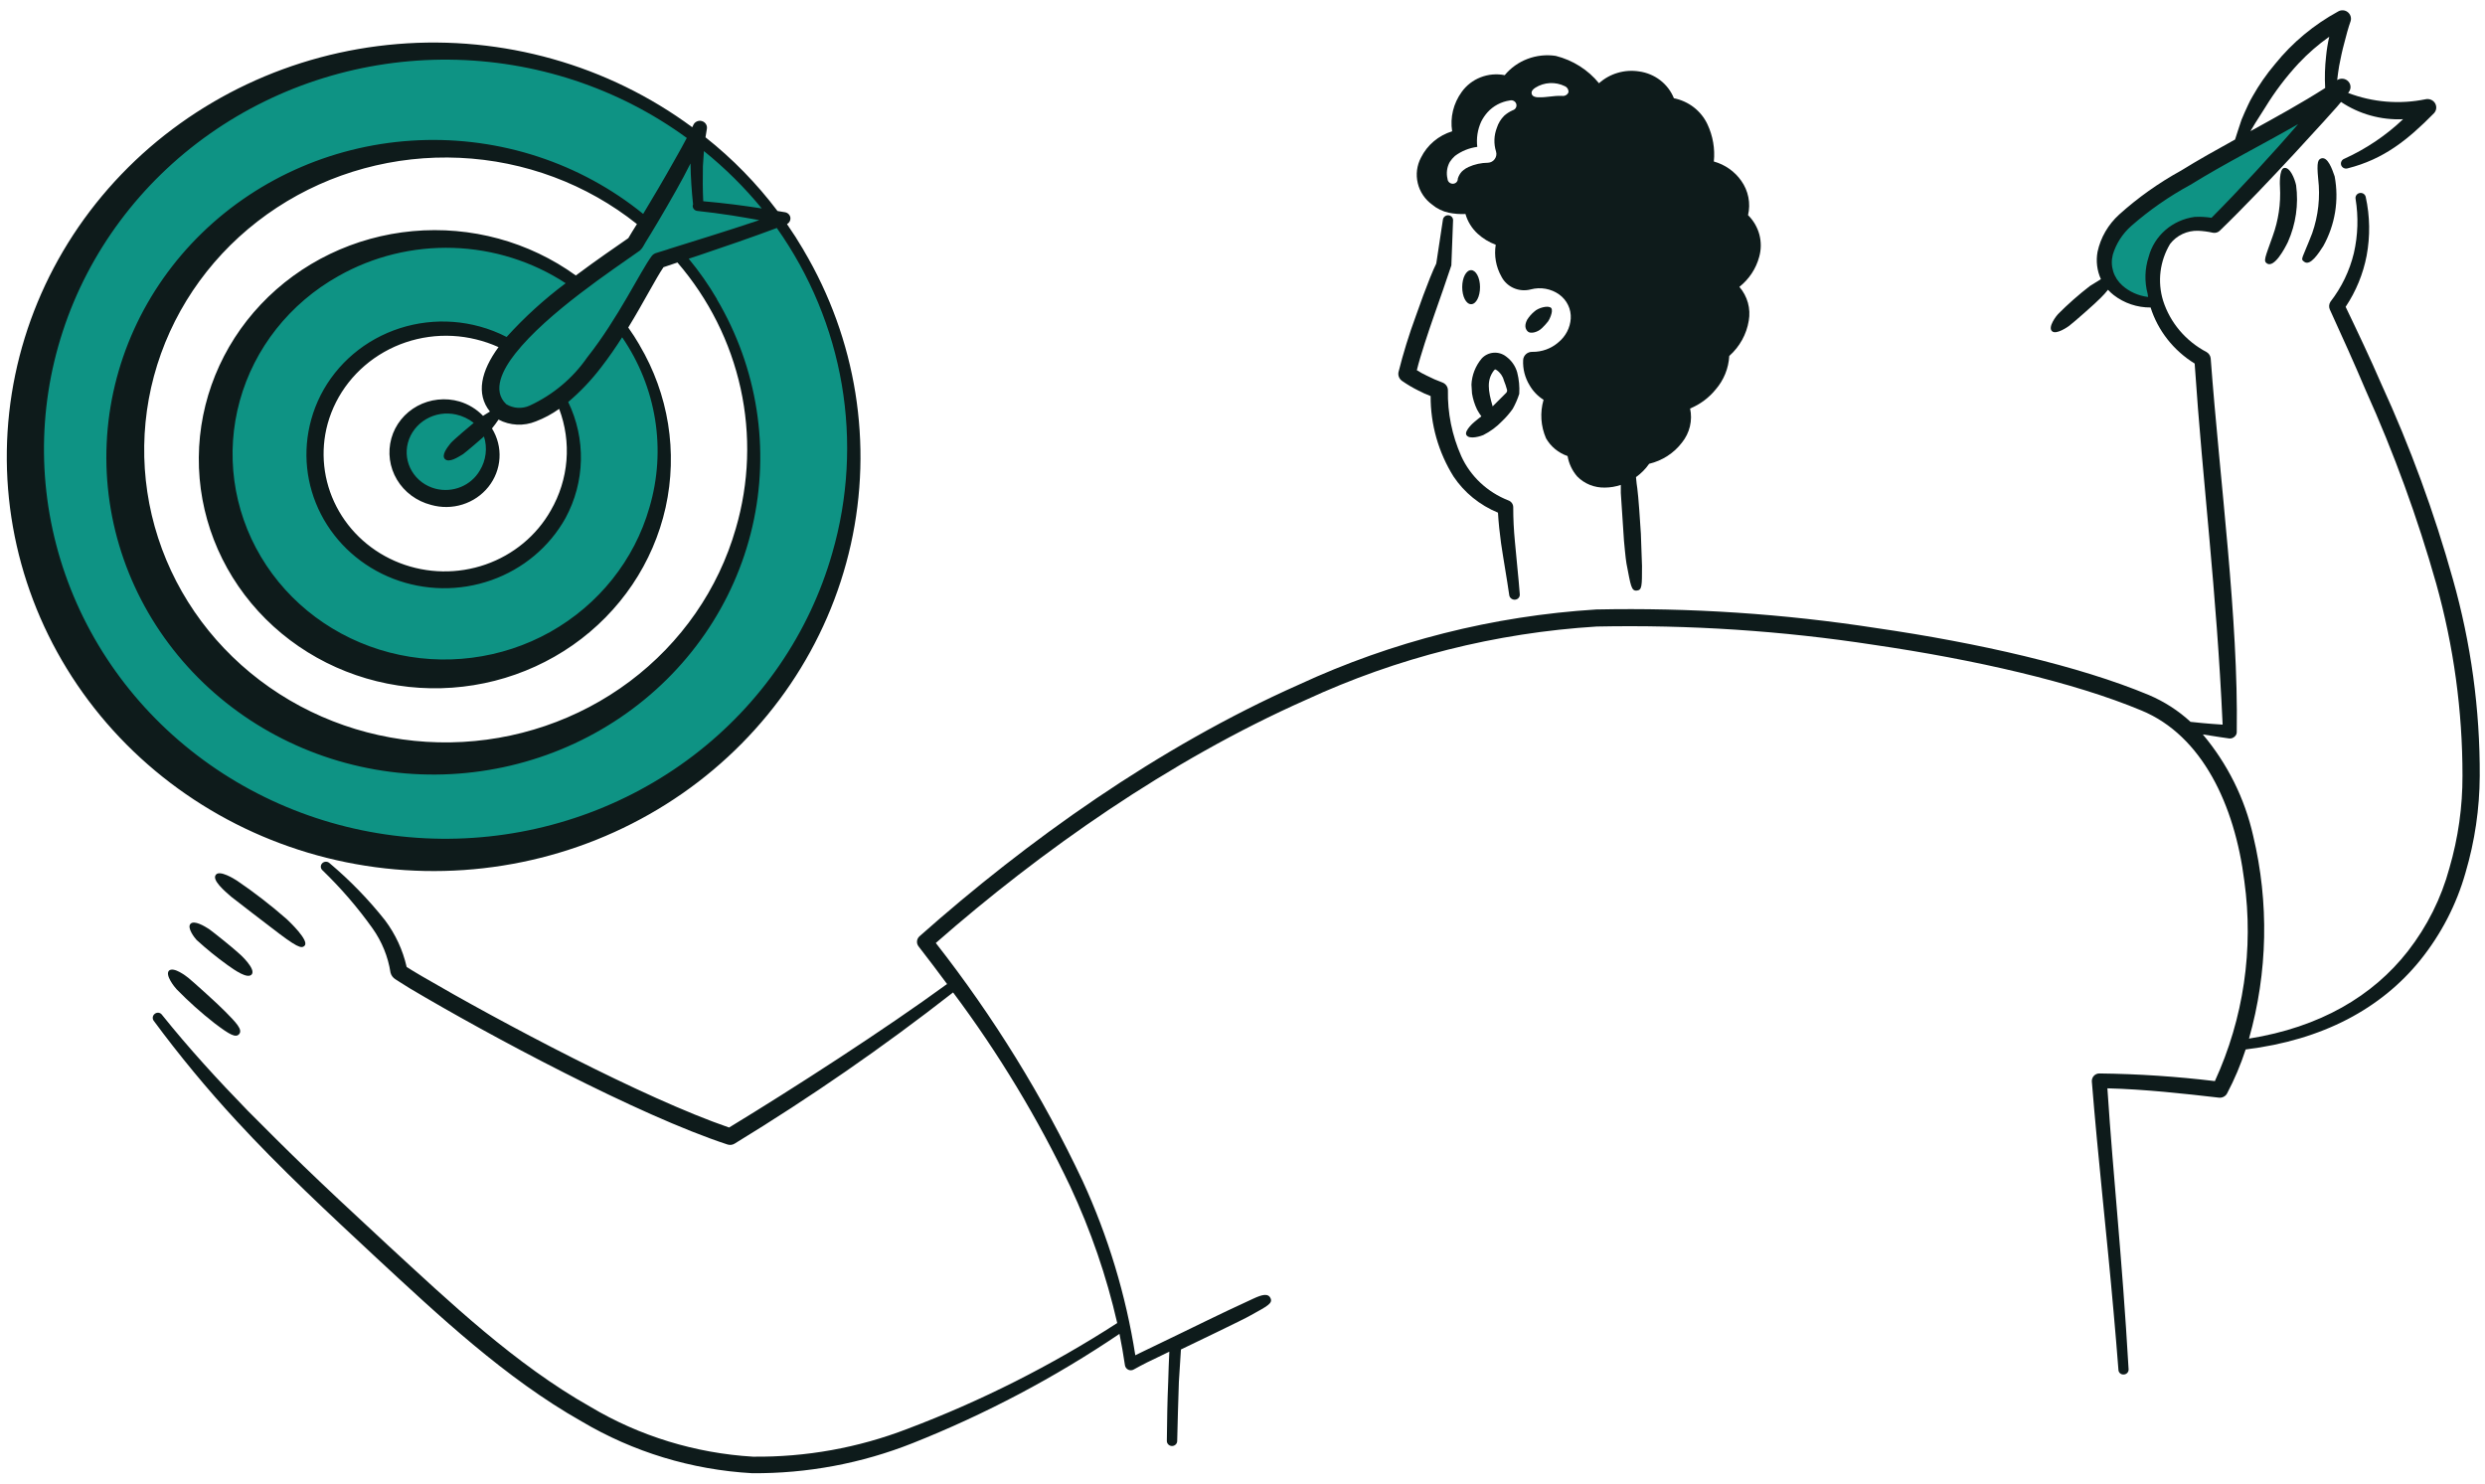<svg width="134" height="80" viewBox="0 0 134 80" fill="none" xmlns="http://www.w3.org/2000/svg">
<path d="M43.091 13.612C40.9 9.928 37.633 6.957 33.702 5.076C29.771 3.194 25.354 2.485 21.008 3.04C16.663 3.595 12.584 5.388 9.289 8.192C5.993 10.997 3.629 14.687 2.494 18.795C1.359 22.904 1.505 27.247 2.914 31.275C4.322 35.303 6.93 38.835 10.407 41.425C13.884 44.015 18.075 45.546 22.448 45.824C26.822 46.102 31.182 45.116 34.978 42.989C37.499 41.578 39.709 39.699 41.481 37.458C43.253 35.218 44.553 32.66 45.307 29.932C46.06 27.204 46.252 24.359 45.872 21.558C45.492 18.758 44.547 16.058 43.091 13.612ZM32.287 38.477C29.417 40.086 26.121 40.832 22.814 40.622C19.508 40.412 16.34 39.255 13.711 37.297C11.082 35.34 9.111 32.67 8.045 29.625C6.98 26.58 6.869 23.297 7.726 20.191C8.584 17.084 10.371 14.294 12.862 12.174C15.353 10.054 18.436 8.698 21.721 8.278C25.006 7.858 28.346 8.393 31.317 9.815C34.289 11.237 36.76 13.482 38.417 16.267C40.639 20.001 41.241 24.439 40.091 28.604C38.942 32.77 36.134 36.321 32.287 38.477Z" fill="#0E9384"/>
<path d="M34.246 18.733C33.072 16.761 31.321 15.17 29.216 14.163C27.111 13.156 24.745 12.778 22.418 13.075C20.091 13.373 17.907 14.334 16.143 15.836C14.379 17.338 13.113 19.315 12.505 21.515C11.898 23.715 11.977 26.041 12.732 28.198C13.486 30.355 14.883 32.246 16.745 33.633C18.608 35.019 20.852 35.839 23.194 35.988C25.536 36.137 27.871 35.608 29.904 34.469C32.63 32.941 34.618 30.425 35.433 27.474C36.247 24.523 35.82 21.379 34.246 18.733ZM27.457 30.363C26.261 31.033 24.888 31.344 23.51 31.256C22.133 31.169 20.812 30.686 19.717 29.871C18.622 29.055 17.8 27.943 17.356 26.674C16.912 25.405 16.866 24.037 17.223 22.743C17.58 21.449 18.325 20.286 19.363 19.403C20.401 18.519 21.685 17.954 23.054 17.779C24.423 17.604 25.814 17.827 27.053 18.419C28.291 19.012 29.32 19.947 30.011 21.108C30.936 22.664 31.186 24.513 30.707 26.249C30.228 27.984 29.058 29.464 27.455 30.363H27.457Z" fill="#0E9384"/>
<path d="M26.235 23.16C26.487 23.585 26.604 24.073 26.57 24.563C26.536 25.052 26.354 25.521 26.046 25.91C25.738 26.298 25.318 26.59 24.839 26.747C24.36 26.904 23.844 26.919 23.356 26.792C22.868 26.665 22.43 26.399 22.097 26.03C21.764 25.661 21.552 25.205 21.486 24.718C21.421 24.232 21.506 23.738 21.729 23.298C21.953 22.858 22.306 22.493 22.744 22.248C23.035 22.086 23.356 21.98 23.689 21.938C24.022 21.896 24.36 21.918 24.685 22.002C25.009 22.087 25.313 22.233 25.579 22.431C25.845 22.63 26.068 22.878 26.235 23.16Z" fill="#0E9384"/>
<path d="M81.951 32.038C81.882 31.1 81.769 30.155 81.69 29.211C81.629 28.591 81.598 27.971 81.599 27.352C81.599 27.27 81.573 27.19 81.523 27.123C81.474 27.056 81.405 27.006 81.325 26.98C80.195 26.534 79.287 25.678 78.795 24.595C78.298 23.476 78.053 22.266 78.077 21.048C78.077 20.955 78.048 20.865 77.994 20.789C77.939 20.713 77.862 20.655 77.773 20.623C77.486 20.519 77.207 20.396 76.936 20.257C76.751 20.171 76.572 20.073 76.401 19.962C76.505 19.531 76.663 19.029 76.827 18.509C77.149 17.506 77.532 16.444 77.806 15.653C78.08 14.862 78.262 14.325 78.262 14.313L78.354 11.899C78.358 11.865 78.355 11.83 78.344 11.796C78.334 11.763 78.317 11.732 78.295 11.705C78.272 11.678 78.244 11.656 78.212 11.639C78.181 11.623 78.146 11.613 78.11 11.61C78.037 11.603 77.964 11.624 77.907 11.67C77.85 11.715 77.814 11.781 77.806 11.852L77.454 14.177L77.441 14.23C77.371 14.36 77.253 14.636 77.101 15.01C76.888 15.541 76.613 16.278 76.341 17.058C75.976 18.047 75.666 19.053 75.41 20.074C75.394 20.161 75.403 20.252 75.438 20.334C75.472 20.417 75.53 20.488 75.604 20.541C75.885 20.736 76.18 20.911 76.488 21.063C76.701 21.175 76.92 21.274 77.145 21.358C77.137 22.887 77.564 24.389 78.38 25.697C78.96 26.564 79.795 27.242 80.776 27.645C80.807 28.193 80.867 28.737 80.941 29.285C81.08 30.232 81.251 31.163 81.385 32.101C81.397 32.173 81.437 32.237 81.497 32.281C81.557 32.325 81.632 32.345 81.707 32.337C81.78 32.329 81.847 32.293 81.893 32.237C81.939 32.181 81.96 32.109 81.951 32.038Z" fill="#0E1B1B"/>
<path d="M81.813 20.082C81.718 19.741 81.508 19.44 81.217 19.226C81.024 19.074 80.778 19.001 80.531 19.022C80.284 19.043 80.055 19.157 79.892 19.339C79.562 19.737 79.37 20.227 79.346 20.738L79.376 21.216C79.425 21.518 79.518 21.812 79.65 22.089C79.718 22.215 79.796 22.336 79.881 22.451C79.827 22.493 79.58 22.683 79.527 22.734C79.457 22.782 78.97 23.222 79.065 23.442C79.214 23.745 79.913 23.494 79.983 23.461C80.361 23.27 80.702 23.019 80.993 22.716C81.207 22.513 81.4 22.289 81.57 22.049C81.715 21.791 81.834 21.519 81.923 21.238C81.947 20.849 81.909 20.46 81.813 20.082ZM80.489 21.913C80.233 21.039 80.169 20.483 80.558 19.976C80.576 19.954 80.596 19.934 80.619 19.917C80.646 19.927 80.672 19.939 80.698 19.953C80.896 20.086 81.036 20.286 81.093 20.513C81.161 20.677 81.218 20.845 81.263 21.016C81.271 21.046 81.271 21.077 81.263 21.107C81.254 21.137 81.239 21.165 81.216 21.187L80.489 21.913Z" fill="#0E1B1B"/>
<path d="M83.646 16.61C83.482 16.441 82.935 16.61 82.746 16.792C82.59 16.92 82.456 17.072 82.35 17.241C82.317 17.313 82.128 17.651 82.393 17.884C82.536 18.011 82.922 17.922 83.153 17.689C83.269 17.578 83.376 17.46 83.475 17.335C83.53 17.268 83.781 16.784 83.646 16.61Z" fill="#0E1B1B"/>
<path d="M79.328 14.568C79.06 14.568 78.848 14.974 78.848 15.483C78.848 15.992 79.057 16.404 79.328 16.404C79.599 16.404 79.808 15.991 79.808 15.483C79.808 14.975 79.589 14.568 79.328 14.568Z" fill="#0E1B1B"/>
<path d="M123.814 9.986C123.744 9.665 123.49 8.982 123.157 9.059C122.896 9.13 122.937 10.012 122.944 10.08C122.994 10.984 122.86 11.888 122.549 12.742C122.137 13.912 122.031 14.075 122.257 14.217C122.645 14.43 123.185 13.438 123.372 13.049C123.801 12.085 123.953 11.027 123.814 9.986Z" fill="#0E1B1B"/>
<path d="M125.893 9.511C125.748 9.087 125.521 8.46 125.187 8.537C125.003 8.594 124.913 8.703 125.005 9.641C125.122 10.63 125.012 11.632 124.683 12.574C124.134 13.995 124.026 13.952 124.257 14.12C124.582 14.357 125.03 13.656 125.279 13.27C125.918 12.122 126.135 10.795 125.893 9.511Z" fill="#0E1B1B"/>
<path d="M116.339 16.3C114.752 16.43 113.177 15.344 113.518 13.656C113.688 12.973 114.065 12.354 114.6 11.879C115.59 10.992 116.684 10.222 117.86 9.583C120.608 7.883 123.601 6.52 126.271 4.702C125.626 5.582 124.823 6.366 124.087 7.193C122.592 8.884 121.02 10.581 119.404 12.168C118.839 12.014 118.238 12.033 117.683 12.222C116.982 12.601 116.448 13.217 116.183 13.953C115.919 14.688 115.942 15.493 116.248 16.213" fill="#0E9384"/>
<path d="M94.862 13.851C94.973 13.457 94.976 13.043 94.871 12.648C94.765 12.253 94.554 11.892 94.26 11.601C94.335 11.285 94.341 10.956 94.278 10.637C94.215 10.318 94.085 10.015 93.894 9.748C93.542 9.245 93.019 8.877 92.416 8.709C92.486 8.02 92.365 7.326 92.068 6.696C91.901 6.342 91.651 6.031 91.337 5.787C91.023 5.544 90.655 5.377 90.262 5.297C90.11 4.917 89.856 4.582 89.527 4.328C89.198 4.074 88.805 3.91 88.389 3.852C88.002 3.791 87.605 3.817 87.23 3.928C86.855 4.038 86.511 4.23 86.224 4.489C85.632 3.763 84.812 3.244 83.888 3.013C83.376 2.937 82.853 2.993 82.37 3.176C81.888 3.358 81.463 3.661 81.139 4.053C80.704 3.967 80.253 4.007 79.841 4.168C79.429 4.328 79.075 4.602 78.822 4.956C78.373 5.572 78.187 6.334 78.305 7.08C77.94 7.193 77.603 7.377 77.315 7.62C77.026 7.864 76.792 8.162 76.626 8.497C76.401 8.922 76.339 9.411 76.451 9.877C76.562 10.343 76.84 10.755 77.235 11.041C77.49 11.253 77.795 11.401 78.123 11.471C78.418 11.531 78.721 11.554 79.023 11.539C79.138 11.944 79.365 12.312 79.679 12.602C79.962 12.86 80.293 13.063 80.655 13.198C80.56 13.785 80.667 14.387 80.959 14.909C81.099 15.187 81.334 15.408 81.624 15.535C81.913 15.662 82.24 15.687 82.546 15.606C82.805 15.537 83.077 15.525 83.342 15.572C83.606 15.619 83.856 15.723 84.073 15.877C84.281 16.026 84.448 16.224 84.557 16.452C84.667 16.68 84.716 16.93 84.7 17.181C84.684 17.429 84.615 17.671 84.499 17.891C84.383 18.112 84.222 18.308 84.025 18.467C83.641 18.8 83.142 18.981 82.627 18.974C82.503 18.97 82.382 19.013 82.291 19.093C82.199 19.174 82.142 19.285 82.134 19.405C82.107 19.889 82.23 20.37 82.487 20.787C82.668 21.099 82.925 21.364 83.234 21.56C83.035 22.247 83.082 22.98 83.368 23.637C83.623 24.083 84.036 24.423 84.53 24.593C84.598 24.998 84.776 25.377 85.047 25.691C85.239 25.888 85.471 26.043 85.729 26.147C85.987 26.25 86.264 26.3 86.543 26.293C86.835 26.291 87.124 26.242 87.4 26.149V26.584C87.406 26.771 87.544 28.654 87.57 29.154C87.58 29.251 87.657 30.129 87.704 30.382C87.936 31.576 87.959 31.882 88.269 31.846C88.543 31.814 88.543 31.61 88.543 30.518C88.499 29.254 88.486 28.903 88.483 28.822V28.8C88.447 28.191 88.35 26.762 88.288 26.327C88.266 26.233 88.242 25.963 88.218 25.729C88.496 25.53 88.736 25.288 88.928 25.01C89.638 24.841 90.264 24.436 90.698 23.865C90.904 23.608 91.051 23.311 91.126 22.994C91.202 22.677 91.205 22.348 91.136 22.029C91.675 21.806 92.147 21.454 92.51 21.008C92.953 20.498 93.212 19.862 93.247 19.196C93.809 18.696 94.18 18.026 94.299 17.296C94.356 16.974 94.341 16.644 94.254 16.328C94.166 16.013 94.01 15.72 93.794 15.469C94.318 15.053 94.692 14.487 94.862 13.851ZM81.568 5.948C81.4 6.022 81.246 6.121 81.111 6.242C80.928 6.426 80.793 6.648 80.716 6.892C80.556 7.304 80.541 7.756 80.673 8.177C80.693 8.244 80.696 8.314 80.684 8.383C80.672 8.451 80.645 8.516 80.604 8.573C80.564 8.633 80.51 8.682 80.447 8.717C80.383 8.752 80.312 8.773 80.239 8.776C79.875 8.779 79.516 8.857 79.186 9.006C79.093 9.048 79.005 9.102 78.925 9.166C78.897 9.194 78.867 9.22 78.834 9.243C78.728 9.356 78.651 9.491 78.609 9.638C78.611 9.673 78.605 9.707 78.593 9.74C78.581 9.772 78.561 9.802 78.537 9.827C78.513 9.852 78.483 9.872 78.451 9.886C78.418 9.9 78.383 9.908 78.347 9.909C78.273 9.91 78.202 9.884 78.148 9.836C78.093 9.787 78.061 9.72 78.056 9.649C77.98 9.34 78.023 9.014 78.177 8.734C78.255 8.614 78.349 8.505 78.456 8.409C78.806 8.147 79.222 7.978 79.66 7.92C79.604 7.455 79.677 6.984 79.873 6.556C79.962 6.378 80.075 6.211 80.208 6.06C80.519 5.713 80.948 5.485 81.418 5.417C81.49 5.398 81.568 5.408 81.633 5.445C81.698 5.481 81.745 5.541 81.765 5.612C81.784 5.682 81.774 5.757 81.736 5.82C81.699 5.883 81.637 5.929 81.564 5.948L81.568 5.948ZM84.576 4.981C84.548 5.047 84.498 5.102 84.434 5.136C84.37 5.17 84.296 5.182 84.224 5.17C83.736 5.153 83.432 5.262 82.928 5.247C82.772 5.242 82.624 5.194 82.593 5.052C82.562 4.911 82.673 4.805 82.794 4.728C83.027 4.581 83.296 4.496 83.573 4.481C83.851 4.467 84.127 4.523 84.376 4.645C84.442 4.673 84.497 4.721 84.533 4.781C84.569 4.842 84.584 4.912 84.576 4.981H84.576Z" fill="#0E1B1B"/>
<path d="M37.647 11.03C37.525 9.649 37.555 8.26 37.737 6.886C36.761 9.076 34.228 13.142 34.228 13.148C31.954 14.777 24.388 19.682 26.985 22.126C27.233 22.303 27.525 22.413 27.832 22.444C28.138 22.474 28.447 22.426 28.728 22.302C32.066 21.075 34.566 15.315 35.496 14.049C35.527 14.019 40.058 12.62 42.271 11.77C40.745 11.5 39.188 11.233 37.65 11.103" fill="#0E9384"/>
<path d="M43.33 13.486V13.48C43.048 13.001 42.751 12.536 42.438 12.085C42.499 12.052 42.549 12.003 42.582 11.943C42.615 11.883 42.629 11.815 42.623 11.747C42.615 11.673 42.581 11.604 42.529 11.549C42.476 11.495 42.407 11.458 42.331 11.445L41.926 11.378C40.81 9.899 39.506 8.564 38.043 7.404C38.064 7.251 38.089 7.099 38.117 6.948C38.133 6.858 38.114 6.766 38.064 6.688C38.014 6.611 37.937 6.554 37.847 6.529C37.757 6.503 37.66 6.511 37.575 6.55C37.49 6.589 37.423 6.657 37.387 6.741C37.368 6.78 37.349 6.82 37.328 6.861C32.786 3.504 27.12 1.905 21.432 2.374C15.743 2.844 10.437 5.349 6.544 9.402C2.652 13.456 0.45 18.769 0.368 24.309C0.285 29.849 2.327 35.222 6.096 39.383C9.866 43.544 15.095 46.198 20.767 46.827C26.44 47.457 32.151 46.018 36.791 42.791C41.432 39.563 44.671 34.776 45.879 29.361C47.087 23.946 46.179 18.288 43.33 13.486V13.486ZM41.077 11.24C40.569 11.161 40.057 11.088 39.538 11.023C39.003 10.956 38.456 10.899 37.921 10.852C37.89 10.226 37.89 9.595 37.903 8.963C37.917 8.693 37.935 8.417 37.958 8.147C39.104 9.072 40.15 10.108 41.077 11.24ZM26.419 22.193C26.298 22.268 26.148 22.356 26.047 22.424C25.701 22.063 25.263 21.796 24.777 21.65C24.401 21.541 24.007 21.507 23.617 21.549C23.228 21.59 22.851 21.707 22.508 21.892C22.166 22.078 21.865 22.328 21.624 22.628C21.383 22.928 21.206 23.272 21.104 23.639C21.001 24.011 20.974 24.398 21.025 24.78C21.077 25.161 21.205 25.529 21.404 25.863C21.602 26.196 21.866 26.488 22.181 26.721C22.496 26.955 22.855 27.126 23.239 27.225C23.795 27.385 24.389 27.378 24.941 27.205C25.494 27.032 25.98 26.701 26.335 26.256C26.691 25.811 26.899 25.271 26.934 24.709C26.969 24.147 26.827 23.587 26.529 23.104C26.633 22.984 26.795 22.756 26.882 22.626C27.188 22.788 27.527 22.881 27.875 22.898C28.222 22.915 28.57 22.856 28.891 22.725C29.34 22.554 29.764 22.326 30.152 22.049C30.488 22.938 30.622 23.887 30.545 24.832C30.468 25.776 30.181 26.693 29.704 27.52C28.938 28.878 27.686 29.916 26.185 30.44C24.684 30.963 23.037 30.935 21.555 30.36C20.074 29.786 18.861 28.705 18.145 27.322C17.428 25.938 17.259 24.348 17.668 22.852C18.119 21.225 19.211 19.836 20.709 18.984C22.206 18.133 23.989 17.888 25.672 18.302C26.088 18.403 26.493 18.542 26.882 18.718C25.945 19.999 25.649 21.235 26.419 22.193ZM23.992 24.755C24.218 24.974 24.7 24.651 24.972 24.489C25.224 24.297 25.862 23.745 26.098 23.538C26.194 23.843 26.224 24.163 26.185 24.48C26.146 24.796 26.04 25.101 25.872 25.374C25.642 25.771 25.282 26.083 24.849 26.26C24.417 26.437 23.936 26.47 23.482 26.354C22.946 26.214 22.49 25.875 22.212 25.409C21.933 24.943 21.857 24.39 21.998 23.869C22.143 23.34 22.495 22.886 22.978 22.603C23.461 22.32 24.039 22.23 24.589 22.352C24.94 22.43 25.267 22.584 25.546 22.804C25.411 22.913 24.459 23.712 24.296 23.905C24.107 24.144 23.793 24.55 23.992 24.755ZM27.318 18.171C26.857 17.933 26.37 17.743 25.867 17.606C24.93 17.349 23.951 17.276 22.985 17.39C22.019 17.504 21.086 17.804 20.24 18.271C19.395 18.738 18.654 19.364 18.06 20.112C17.466 20.86 17.031 21.716 16.781 22.628C16.306 24.336 16.494 26.153 17.31 27.735C18.125 29.316 19.511 30.552 21.203 31.207C22.896 31.862 24.778 31.891 26.491 31.287C28.204 30.684 29.629 29.491 30.495 27.935C31.015 26.974 31.299 25.909 31.324 24.823C31.349 23.737 31.115 22.661 30.64 21.678C31.298 21.119 31.892 20.494 32.412 19.812C32.819 19.288 33.199 18.735 33.549 18.188C34.465 19.523 35.071 21.036 35.325 22.622C35.579 24.207 35.475 25.827 35.019 27.369C34.208 30.199 32.286 32.608 29.667 34.08C27.044 35.549 23.927 35.947 21.002 35.186C18.077 34.425 15.584 32.568 14.07 30.022C12.556 27.477 12.146 24.452 12.93 21.613C13.714 18.775 15.628 16.355 18.251 14.886C20.124 13.826 22.267 13.3 24.435 13.368C26.602 13.437 28.705 14.097 30.503 15.273C29.348 16.137 28.281 17.108 27.318 18.171ZM31.053 14.857C28.526 13.029 25.391 12.177 22.254 12.464C19.116 12.751 16.201 14.157 14.07 16.41C11.939 18.663 10.746 21.604 10.72 24.662C10.694 27.72 11.838 30.678 13.93 32.965C16.023 35.252 18.914 36.704 22.046 37.041C25.178 37.378 28.327 36.575 30.885 34.789C33.442 33.002 35.226 30.358 35.891 27.369C36.555 24.379 36.054 21.257 34.483 18.606V18.6C34.295 18.276 34.092 17.963 33.878 17.662C34.723 16.279 35.371 15.002 35.778 14.409C35.926 14.356 36.187 14.268 36.53 14.155C38.219 16.116 39.388 18.448 39.937 20.947C40.486 23.447 40.397 26.039 39.678 28.497C38.738 31.772 36.733 34.664 33.961 36.743C31.19 38.821 27.8 39.975 24.298 40.032C20.796 40.09 17.369 39.047 14.527 37.06C11.684 35.073 9.58 32.248 8.527 29.006C7.474 25.764 7.528 22.278 8.682 19.069C9.836 15.859 12.028 13.097 14.93 11.195C17.833 9.292 21.291 8.351 24.79 8.511C28.289 8.671 31.641 9.924 34.346 12.083C34.251 12.239 34.164 12.377 34.09 12.493C33.999 12.653 33.92 12.771 33.881 12.842C33.215 13.307 32.168 14.018 31.053 14.854V14.857ZM36.049 13.436C35.739 13.53 35.526 13.595 35.422 13.631C35.31 13.656 35.212 13.718 35.143 13.807C34.547 14.598 33.33 17.172 31.664 19.273C30.888 20.396 29.814 21.295 28.556 21.875C28.357 21.965 28.138 22.004 27.919 21.991C27.7 21.977 27.488 21.911 27.301 21.798C26.508 21.054 27.114 19.915 27.789 19.06C29.517 16.87 33.068 14.532 34.504 13.512C34.555 13.463 34.602 13.41 34.643 13.352C34.667 13.306 34.734 13.211 34.808 13.07C35.13 12.556 35.783 11.47 36.456 10.272C36.729 9.793 36.991 9.297 37.234 8.814C37.246 9.558 37.295 10.302 37.373 11.021C37.373 11.045 37.355 11.062 37.355 11.08C37.351 11.116 37.355 11.153 37.367 11.188C37.378 11.222 37.397 11.254 37.421 11.282C37.445 11.31 37.475 11.332 37.509 11.348C37.543 11.364 37.579 11.374 37.617 11.376C38.225 11.44 38.839 11.523 39.459 11.617C39.952 11.694 40.45 11.783 40.943 11.871C39.265 12.44 37.114 13.095 36.049 13.432V13.436ZM44.88 29.821C43.647 34.15 41.017 37.981 37.376 40.753C33.734 43.525 29.273 45.091 24.647 45.222C20.021 45.353 15.474 44.041 11.673 41.48C7.871 38.919 5.015 35.242 3.525 30.99C2.034 26.738 1.987 22.134 3.39 17.854C4.793 13.574 7.573 9.843 11.321 7.209C15.069 4.575 19.589 3.175 24.217 3.217C28.844 3.258 33.337 4.738 37.034 7.439C36.84 7.808 36.621 8.206 36.386 8.615C35.815 9.634 35.18 10.713 34.682 11.535C31.302 8.79 26.985 7.373 22.582 7.563C18.179 7.753 14.009 9.537 10.894 12.562C7.779 15.588 5.944 19.637 5.752 23.91C5.559 28.183 7.023 32.372 9.854 35.65C12.685 38.928 16.679 41.058 21.048 41.62C25.417 42.183 29.845 41.137 33.459 38.688C37.073 36.24 39.611 32.566 40.572 28.392C41.534 24.218 40.85 19.845 38.656 16.136L38.662 16.13C38.214 15.365 37.704 14.637 37.137 13.951L37.678 13.773C38.982 13.335 40.655 12.758 41.889 12.294C43.678 14.825 44.874 17.706 45.391 20.735C45.908 23.763 45.734 26.865 44.88 29.821Z" fill="#0E1B1B"/>
<path d="M12.148 54.551C11.784 54.169 10.331 52.866 10.147 52.724C10.046 52.644 9.368 52.115 9.114 52.341C8.883 52.577 9.419 53.236 9.521 53.344C10.161 53.999 10.845 54.613 11.57 55.179C12.406 55.815 12.709 55.966 12.89 55.77C13.113 55.526 12.709 55.122 12.148 54.551Z" fill="#0E1B1B"/>
<path d="M12.838 51.371C12.531 51.089 11.536 50.289 11.275 50.102C11.028 49.942 10.468 49.605 10.271 49.819C10.074 50.032 10.489 50.569 10.6 50.687C11.128 51.169 11.684 51.62 12.266 52.04C12.675 52.331 13.342 52.797 13.568 52.553C13.83 52.265 12.943 51.448 12.838 51.371Z" fill="#0E1B1B"/>
<path d="M15.462 49.564C14.616 48.823 13.725 48.133 12.792 47.498C12.622 47.385 11.844 46.907 11.643 47.168C11.401 47.445 12.116 48.054 12.464 48.354C12.68 48.531 14.532 49.948 14.58 49.983C16.026 51.105 16.259 51.177 16.429 50.992C16.682 50.716 15.599 49.693 15.462 49.564Z" fill="#0E1B1B"/>
<path d="M132.269 31.237C131.262 27.634 129.971 24.112 128.407 20.701C127.799 19.297 127.142 17.916 126.485 16.546C127.044 15.708 127.429 14.771 127.617 13.79C127.813 12.74 127.797 11.663 127.568 10.62C127.553 10.551 127.512 10.49 127.451 10.45C127.391 10.411 127.318 10.395 127.246 10.408C127.173 10.42 127.109 10.46 127.067 10.519C127.024 10.578 127.008 10.65 127.021 10.721C127.18 11.694 127.149 12.687 126.929 13.648C126.7 14.599 126.269 15.494 125.665 16.274C125.626 16.335 125.603 16.403 125.596 16.473C125.59 16.544 125.601 16.615 125.628 16.68C126.285 18.115 126.942 19.573 127.568 21.048C129.091 24.43 130.361 27.913 131.369 31.472C132.311 34.846 132.788 38.327 132.786 41.823C132.791 43.509 132.554 45.188 132.081 46.81C131.644 48.431 130.883 49.953 129.843 51.29C127.946 53.72 125.102 55.393 121.274 56.007C122.286 52.434 122.362 48.672 121.497 45.063C121.046 43.061 120.117 41.191 118.783 39.603C119.55 39.728 119.963 39.787 120.213 39.822C120.264 39.826 120.315 39.82 120.363 39.803C120.411 39.787 120.455 39.761 120.492 39.727C120.533 39.695 120.565 39.653 120.587 39.606C120.608 39.559 120.617 39.508 120.614 39.456C120.705 33.359 119.711 26.044 119.209 19.33C119.202 19.26 119.179 19.192 119.141 19.133C119.103 19.073 119.051 19.023 118.99 18.987C117.863 18.396 117.02 17.4 116.642 16.213C116.486 15.705 116.439 15.171 116.504 14.645C116.569 14.119 116.745 13.611 117.02 13.153C117.195 12.925 117.424 12.742 117.688 12.618C117.951 12.495 118.241 12.435 118.534 12.444C118.802 12.456 119.069 12.492 119.331 12.551C119.396 12.563 119.463 12.559 119.526 12.541C119.59 12.522 119.648 12.489 119.695 12.444C122.17 10.061 125.848 5.956 126.014 5.763C126.089 5.676 126.164 5.587 126.237 5.498C127.217 6.155 128.393 6.482 129.583 6.428C128.66 7.306 127.591 8.026 126.421 8.558C126.35 8.583 126.293 8.633 126.26 8.698C126.227 8.763 126.222 8.838 126.244 8.906C126.268 8.974 126.317 9.029 126.382 9.061C126.448 9.093 126.523 9.099 126.593 9.078C128.545 8.586 129.84 7.537 131.246 6.109C131.315 6.037 131.358 5.945 131.369 5.848C131.38 5.75 131.358 5.651 131.307 5.566C131.256 5.482 131.178 5.415 131.084 5.377C130.991 5.338 130.888 5.33 130.789 5.353C129.394 5.638 127.944 5.519 126.619 5.012L126.656 4.96C126.722 4.875 126.754 4.771 126.748 4.665C126.741 4.56 126.697 4.459 126.621 4.383C126.546 4.306 126.446 4.257 126.337 4.246C126.229 4.234 126.119 4.26 126.029 4.319C126.057 4.065 126.093 3.809 126.135 3.554C126.214 3.14 126.299 2.733 126.409 2.332C126.513 1.919 126.622 1.511 126.757 1.128C126.781 1.041 126.778 0.95 126.749 0.865C126.72 0.78 126.666 0.705 126.593 0.649C126.523 0.595 126.437 0.562 126.347 0.556C126.257 0.55 126.167 0.57 126.089 0.614C124.769 1.333 123.609 2.298 122.677 3.456C122.218 3.998 121.813 4.581 121.466 5.197C121.377 5.348 121.296 5.504 121.223 5.663C121.102 5.923 120.98 6.188 120.87 6.46C120.76 6.811 120.631 7.161 120.522 7.524C119.522 8.075 118.535 8.628 117.608 9.201C116.404 9.863 115.283 10.659 114.269 11.573C113.68 12.109 113.274 12.808 113.108 13.575C113.015 14.074 113.077 14.59 113.288 15.055C113.136 15.144 112.944 15.268 112.696 15.422C112.089 15.89 111.514 16.397 110.975 16.939C110.906 17.006 110.404 17.642 110.653 17.86C110.868 18.069 111.513 17.622 111.583 17.565C111.787 17.416 113.047 16.311 113.281 16.059C113.42 15.923 113.55 15.779 113.671 15.627C113.765 15.73 113.867 15.825 113.977 15.911C114.542 16.349 115.245 16.586 115.968 16.582C116.364 17.832 117.207 18.903 118.344 19.604C118.787 26.19 119.522 31.772 119.852 39.076C119.464 39.043 119.172 39.042 118.122 38.926C117.464 38.319 116.701 37.829 115.87 37.476C112.105 35.905 106.668 34.666 101.182 33.869C96.187 33.097 91.131 32.761 86.075 32.866C80.512 33.213 75.068 34.589 70.038 36.92C62.429 40.297 55.35 45.373 49.596 50.478C49.513 50.546 49.461 50.642 49.449 50.747C49.438 50.852 49.469 50.956 49.536 51.039C50.053 51.705 50.564 52.379 51.069 53.063C47.717 55.511 42.781 58.694 39.315 60.802C34.684 59.21 26.928 55.081 22.755 52.645C22.377 52.421 22.086 52.25 21.928 52.143C21.722 51.234 21.325 50.376 20.76 49.623C19.873 48.504 18.873 47.473 17.774 46.548C17.748 46.523 17.717 46.502 17.683 46.489C17.649 46.475 17.613 46.468 17.576 46.468C17.54 46.468 17.503 46.475 17.469 46.489C17.435 46.502 17.404 46.523 17.379 46.548C17.353 46.573 17.333 46.602 17.319 46.635C17.305 46.668 17.299 46.703 17.299 46.738C17.3 46.773 17.308 46.808 17.322 46.84C17.337 46.872 17.358 46.901 17.384 46.925C18.384 47.889 19.29 48.94 20.091 50.066C20.596 50.779 20.927 51.594 21.058 52.45C21.096 52.599 21.192 52.728 21.326 52.81C21.453 52.899 21.733 53.064 22.104 53.3C26.348 55.82 34.399 60.133 39.23 61.717C39.294 61.738 39.361 61.744 39.427 61.736C39.494 61.728 39.557 61.705 39.614 61.67C43.7 59.177 47.634 56.455 51.394 53.517C53.846 56.795 55.961 60.299 57.71 63.977C58.815 66.341 59.665 68.81 60.245 71.345C56.696 73.637 52.902 75.551 48.929 77.052C46.279 78.074 43.448 78.584 40.597 78.551C37.494 78.365 34.485 77.442 31.835 75.862C27.778 73.571 24.227 70.195 20.93 67.161C16.652 63.207 15.579 62.12 13.365 59.901C11.747 58.237 10.184 56.531 8.731 54.719C8.71 54.69 8.684 54.666 8.654 54.648C8.623 54.63 8.589 54.618 8.554 54.613C8.518 54.608 8.482 54.61 8.448 54.619C8.413 54.628 8.381 54.644 8.353 54.666C8.294 54.707 8.254 54.769 8.241 54.838C8.228 54.907 8.243 54.979 8.284 55.038C9.673 56.919 11.168 58.726 12.76 60.45C15.087 62.978 17.722 65.431 20.283 67.816C23.616 70.903 27.247 74.326 31.366 76.651C34.147 78.3 37.303 79.26 40.556 79.443C43.525 79.466 46.469 78.913 49.217 77.82C53.144 76.259 56.883 74.283 60.366 71.929C60.479 72.489 60.578 73.053 60.661 73.621C60.668 73.672 60.689 73.722 60.721 73.764C60.752 73.806 60.794 73.84 60.843 73.863C60.889 73.884 60.94 73.894 60.991 73.892C61.042 73.89 61.091 73.876 61.135 73.85C61.367 73.715 61.61 73.597 61.832 73.479C62.246 73.272 62.659 73.089 63.054 72.888C63.024 73.426 63.012 73.963 62.994 74.5C62.945 75.568 62.933 76.636 62.92 77.699C62.92 77.735 62.926 77.77 62.939 77.803C62.953 77.836 62.973 77.867 62.998 77.892C63.049 77.944 63.119 77.974 63.193 77.976C63.267 77.977 63.339 77.95 63.392 77.9C63.446 77.851 63.477 77.782 63.478 77.711C63.508 76.655 63.527 75.586 63.569 74.518C63.609 73.934 63.639 73.353 63.68 72.771C64.328 72.455 67.095 71.138 67.444 70.927C68.35 70.428 68.635 70.282 68.514 70.012C68.386 69.725 68.058 69.809 67.584 70.029C65.399 71.034 64.966 71.281 61.543 72.924C61.434 72.977 61.33 73.031 61.22 73.083C60.712 69.841 59.757 66.68 58.38 63.684C56.236 59.137 53.58 54.833 50.462 50.851C56.108 45.904 63.021 41.023 70.416 37.742C75.337 35.465 80.66 34.123 86.101 33.786C91.1 33.684 96.098 34.013 101.037 34.772C106.438 35.563 111.796 36.773 115.488 38.319C118.735 39.666 120.506 43.393 121.022 47.509C121.532 51.179 120.983 54.915 119.434 58.299C117.37 58.049 115.293 57.911 113.213 57.886C113.155 57.885 113.098 57.896 113.046 57.918C112.993 57.941 112.946 57.974 112.908 58.016C112.834 58.097 112.795 58.203 112.799 58.311C113.133 62.467 113.608 66.61 113.973 70.759C114.064 71.792 114.155 72.831 114.234 73.871C114.235 73.906 114.243 73.941 114.259 73.972C114.274 74.004 114.295 74.032 114.322 74.055C114.349 74.079 114.38 74.096 114.414 74.107C114.448 74.118 114.484 74.123 114.52 74.12C114.556 74.118 114.591 74.11 114.624 74.095C114.657 74.081 114.686 74.06 114.71 74.034C114.735 74.008 114.754 73.978 114.766 73.945C114.778 73.912 114.784 73.877 114.782 73.842C114.416 67.572 113.971 63.715 113.638 58.688C115.642 58.738 117.774 58.974 119.647 59.19C119.736 59.201 119.826 59.186 119.905 59.145C119.985 59.105 120.05 59.042 120.091 58.965C120.493 58.203 120.829 57.409 121.094 56.592C125.268 56.083 128.409 54.372 130.499 51.789C131.63 50.386 132.463 48.779 132.949 47.061C133.45 45.364 133.708 43.608 133.716 41.843C133.733 38.261 133.246 34.692 132.269 31.237ZM121.617 6.631C121.8 6.342 121.982 6.064 122.152 5.788C122.67 4.941 123.273 4.146 123.952 3.414C124.45 2.884 125.003 2.403 125.601 1.98C125.522 2.327 125.465 2.678 125.431 3.031C125.366 3.6 125.349 4.174 125.381 4.746C124.108 5.558 122.727 6.319 121.352 7.073C121.443 6.924 121.533 6.777 121.617 6.631ZM115.865 13.846C115.652 14.494 115.633 15.188 115.809 15.847C115.816 15.902 115.823 15.959 115.833 16.013C115.316 15.954 114.832 15.739 114.447 15.398C114.214 15.192 114.043 14.929 113.951 14.635C113.86 14.342 113.853 14.03 113.93 13.733C114.108 13.139 114.451 12.605 114.921 12.188C115.895 11.334 116.964 10.59 118.109 9.968C120 8.8 122.001 7.796 123.923 6.692C122.624 8.207 120.684 10.309 119.252 11.745C118.951 11.696 118.645 11.68 118.34 11.697C117.754 11.777 117.206 12.023 116.765 12.406C116.325 12.789 116.011 13.29 115.865 13.846Z" fill="#0E1B1B"/>
</svg>
